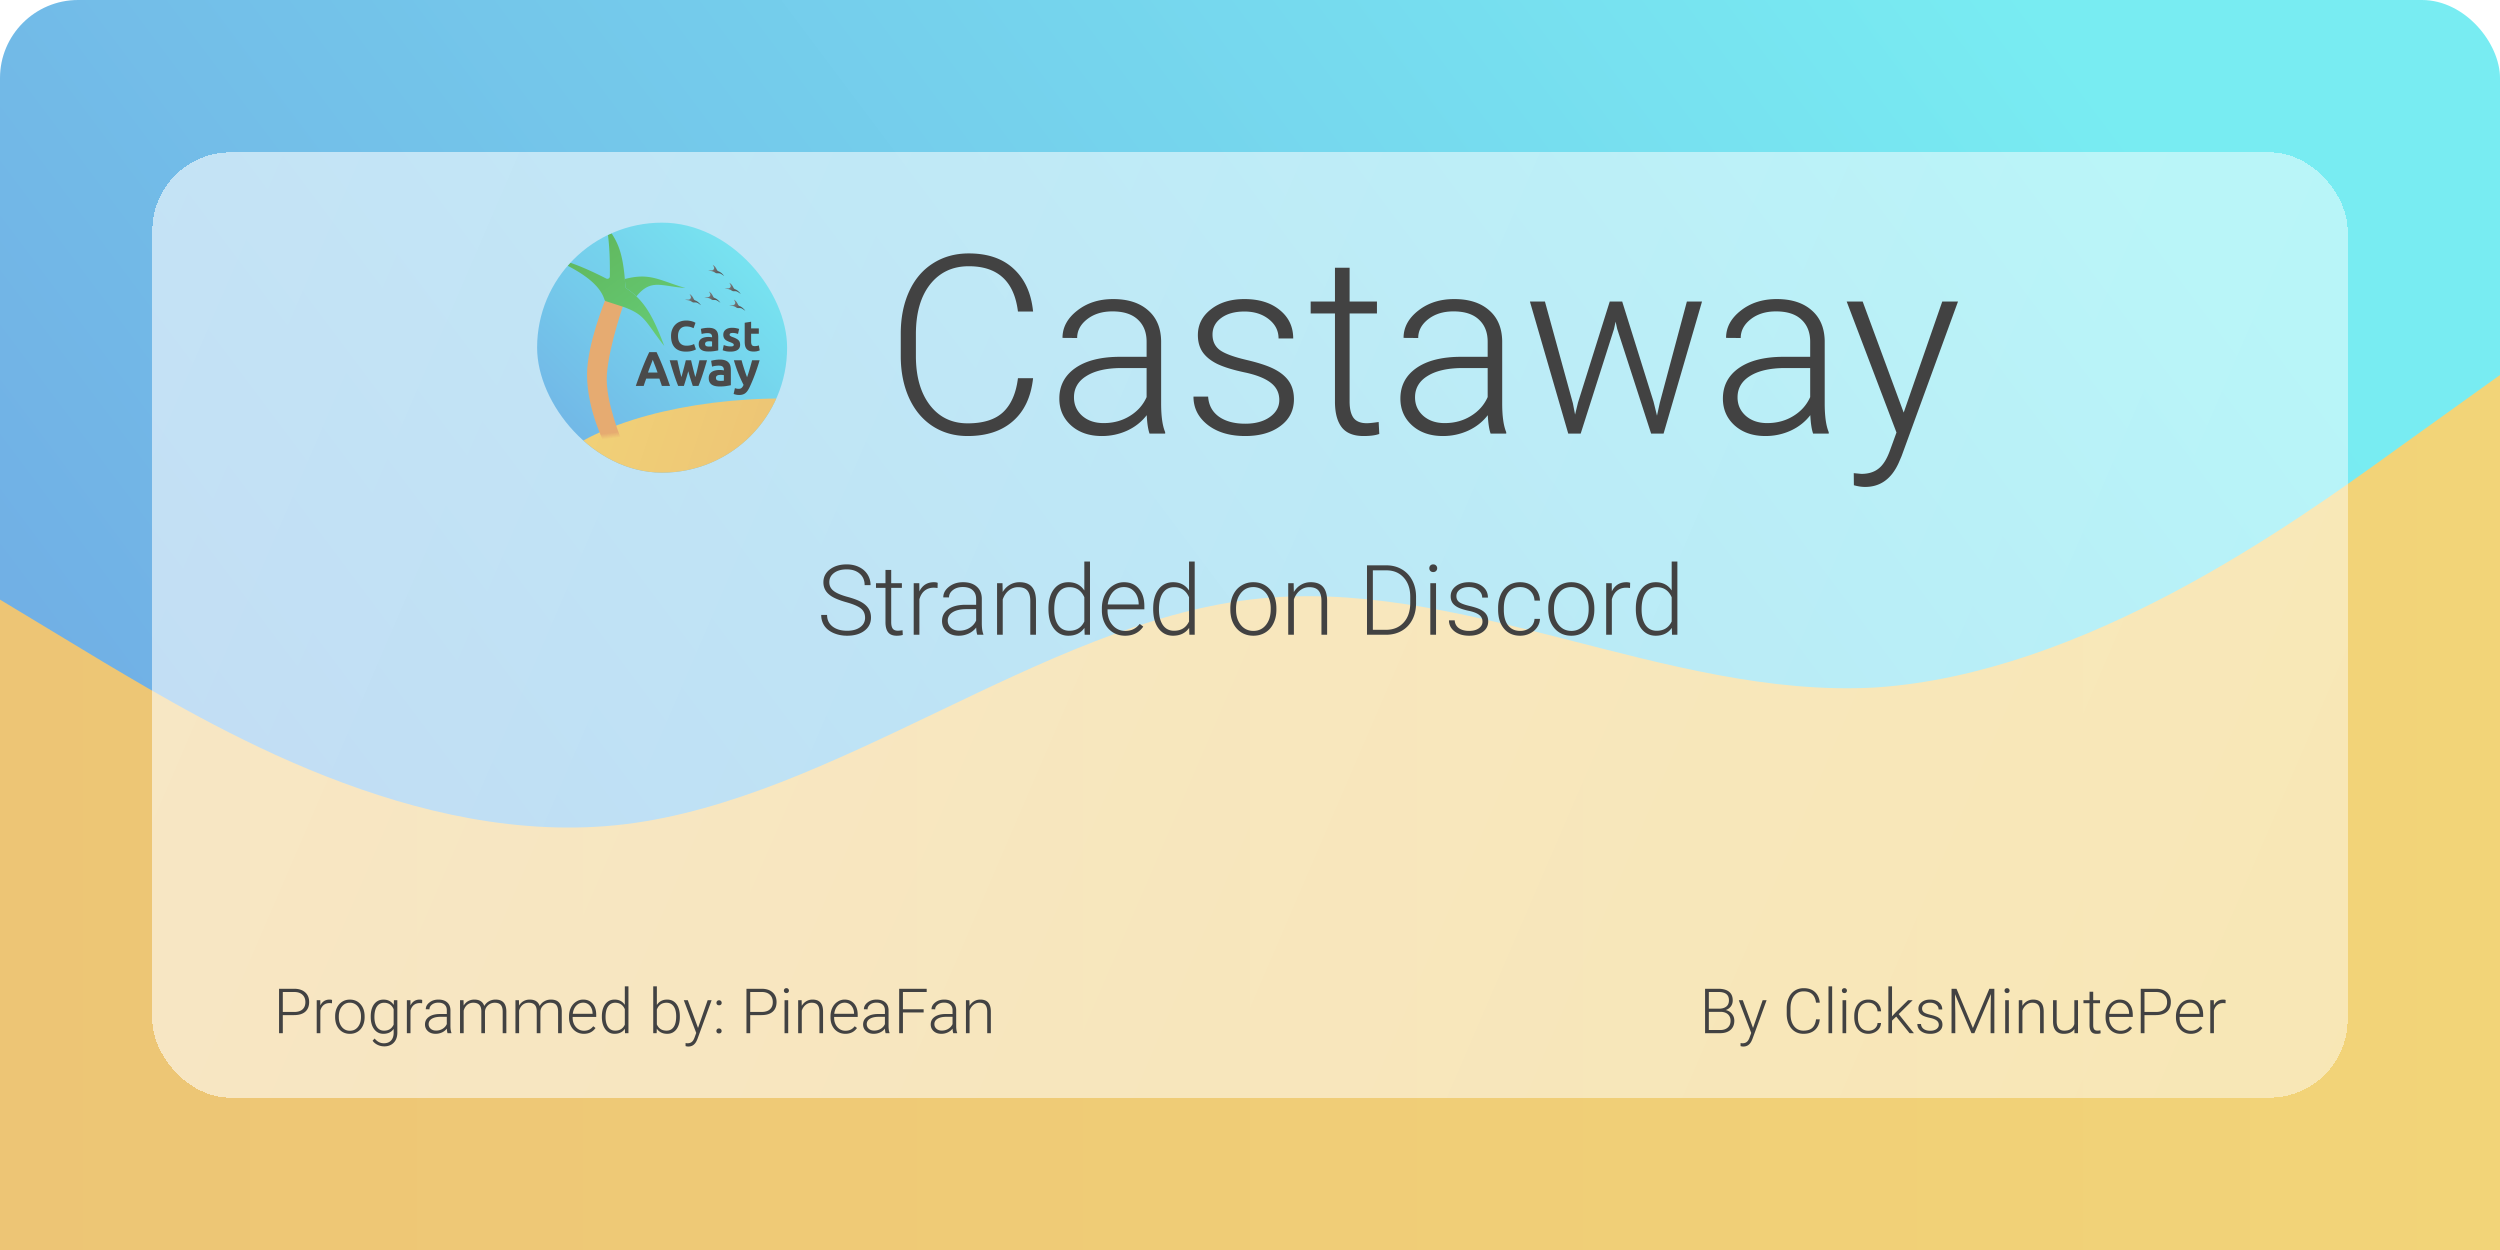 <svg width="1280" height="640" fill="none" xmlns="http://www.w3.org/2000/svg"><rect width="1280" height="640" rx="40" fill="#fff"/><rect width="1280" height="640" rx="40" fill="url(#a)"/><path fill-rule="evenodd" clip-rule="evenodd" d="m0 307 53 32c54 32 160 96 267 83s213-102 320-115 213 51 320 45c107-7 213-83 267-122l53-38v448H0V307Z" fill="url(#b)"/><g filter="url(#c)"><rect x="78" y="78" width="1124" height="484" rx="40" fill="url(#d)" fill-opacity=".65" shape-rendering="crispEdges"/></g><g clip-path="url(#e)"><rect x="275" y="114" width="128" height="128" rx="64" fill="url(#f)"/><path d="M383.762 204.512c-50.607 2.982-92.491 18.7-104.528 37.488h123.768v-37.974c-6.261-.057-12.691.1-19.24.486Z" fill="url(#g)"/><g filter="url(#h)"><path d="M300.438 191.617c0 19.411 10.156 37.821 10.156 37.821l7.906-3.313s-8.919-20.634-7.906-34.508c1.114-15.263 9.219-37.867 9.219-37.867h-10.157s-9.219 22.552-9.218 37.867Z" fill="url(#i)"/></g><g filter="url(#j)"><path d="M339.817 176.877c-10.027-12.829-9.646-15.935-20.874-20.039l-8.944-2.911a1.31 1.31 0 0 1-.834-.857c-2.232-7.009-9.676-13.378-25.363-20.474 6.297-.239 21.183 7.088 26.3 9.713.822.421 1.799-.148 1.816-1.071.089-4.779.112-17.145-1.732-25.761 5.45 7.202 8.191 12.586 9.415 27.071.102 1.214.194 2.492.276 3.84.024.397.235.758.564.98a37.566 37.566 0 0 1 5.089 4.071c5.967 5.716 9.694 13.322 14.287 25.438Z" fill="url(#k)"/><path d="M319.601 142.548c.102 1.214.194 2.492.276 3.84.024.397.235.758.564.98a37.566 37.566 0 0 1 5.089 4.071c7.485-9.162 12.565-5.214 25.103-4.28-13.367-3.88-18.026-8.017-31.032-4.611Z" fill="url(#l)"/></g><g filter="url(#m)"><path d="M381.313 158.813c-1.669-1.043-1.754-1.412-3.198-1.414l-.541.019c-.422.014-.81-.205-1.151-.453-.631-.459-1.665-.743-3.298-.867.341-.139.984-.16 1.635-.135.923.036 1.65-.839 1.277-1.684a9.885 9.885 0 0 0-.624-1.217c.9.583 1.43 1.074 2.148 2.604.169.36.492.619.864.759 1.016.384 1.787 1.109 2.888 2.388Z" fill="url(#n)"/></g><g filter="url(#o)"><path d="M379 150.188c-1.668-1.043-1.753-1.412-3.197-1.414l-.542.019c-.421.014-.809-.205-1.151-.453-.631-.459-1.665-.743-3.298-.867.342-.139.985-.16 1.635-.135.923.036 1.65-.839 1.278-1.684a9.939 9.939 0 0 0-.625-1.216c.9.582 1.431 1.073 2.149 2.603.168.36.491.619.863.759 1.016.384 1.787 1.109 2.888 2.388Z" fill="url(#p)"/></g><g filter="url(#q)"><path d="M358.625 155.938c-1.668-1.043-1.753-1.411-3.197-1.413l-.542.018c-.421.015-.809-.204-1.151-.452-.631-.459-1.665-.743-3.297-.867.341-.139.984-.16 1.634-.135.923.035 1.65-.84 1.278-1.685a9.939 9.939 0 0 0-.625-1.216c.9.583 1.431 1.074 2.149 2.604.168.359.491.619.863.759 1.016.384 1.787 1.109 2.888 2.387Z" fill="url(#r)"/></g><g filter="url(#s)"><path d="M368.563 154.688c-1.669-1.043-1.754-1.412-3.198-1.414l-.541.019c-.422.014-.81-.205-1.151-.453-.631-.459-1.665-.743-3.298-.867.341-.139.984-.16 1.635-.135.923.036 1.65-.839 1.277-1.684a9.799 9.799 0 0 0-.624-1.216c.9.582 1.43 1.073 2.148 2.603.169.36.492.619.864.759 1.016.384 1.787 1.109 2.888 2.388Z" fill="url(#t)"/></g><g filter="url(#u)"><path d="M370.5 141c-1.668-1.043-1.753-1.411-3.197-1.413l-.542.018c-.421.015-.809-.204-1.151-.452-.631-.459-1.665-.743-3.298-.867.342-.139.985-.16 1.635-.135.923.035 1.65-.84 1.278-1.685a9.939 9.939 0 0 0-.625-1.216c.9.583 1.431 1.074 2.149 2.604.168.359.491.619.863.759 1.016.384 1.787 1.109 2.888 2.387Z" fill="url(#v)"/></g><g filter="url(#w)" fill="#4A4A4A"><path d="M350.596 179.433c-2.483 0-4.378-.69-5.686-2.072-1.293-1.381-1.939-3.342-1.939-5.884 0-1.263.198-2.387.595-3.372.397-.999.94-1.836 1.631-2.512a6.74 6.74 0 0 1 2.468-1.565c.955-.353 1.991-.529 3.108-.529a9.34 9.34 0 0 1 1.763.154c.529.089.991.199 1.388.331.397.118.727.242.992.375.264.132.455.235.573.308l-.992 2.777a8.217 8.217 0 0 0-1.653-.639c-.617-.176-1.322-.265-2.116-.265-.528 0-1.05.089-1.564.265a3.57 3.57 0 0 0-1.345.859c-.382.382-.69.882-.925 1.499-.235.617-.353 1.366-.353 2.248 0 .705.074 1.366.221 1.983a4.41 4.41 0 0 0 .749 1.565c.352.441.808.794 1.366 1.058.559.25 1.234.375 2.028.375.499 0 .947-.03 1.344-.088.397-.059.749-.125 1.058-.199a6.42 6.42 0 0 0 .815-.286c.235-.103.449-.199.64-.287l.947 2.755c-.485.294-1.168.558-2.049.793-.882.236-1.903.353-3.064.353Zm11.751-2.601c.324 0 .632-.007.926-.022.294-.014.529-.036.705-.066v-2.49a6.034 6.034 0 0 0-.595-.088 6.47 6.47 0 0 0-.727-.044 5.66 5.66 0 0 0-.882.066 2.07 2.07 0 0 0-.705.198 1.235 1.235 0 0 0-.485.419 1.17 1.17 0 0 0-.176.661c0 .514.169.874.507 1.08.352.191.83.286 1.432.286Zm-.264-9.608c.97 0 1.778.11 2.424.33.647.221 1.161.537 1.543.948.396.411.676.911.837 1.499.162.587.243 1.241.243 1.961v6.832c-.47.103-1.124.22-1.962.353-.837.146-1.851.22-3.041.22a9.822 9.822 0 0 1-2.05-.198c-.602-.133-1.124-.346-1.564-.64a3.05 3.05 0 0 1-1.014-1.19c-.235-.484-.353-1.08-.353-1.785 0-.676.132-1.249.397-1.719.279-.47.646-.845 1.102-1.124a4.758 4.758 0 0 1 1.565-.595 8.315 8.315 0 0 1 1.829-.198c.426 0 .8.022 1.124.066.338.029.609.073.815.132v-.308c0-.559-.169-1.007-.507-1.345-.338-.338-.925-.507-1.763-.507-.558 0-1.109.045-1.653.133a6.614 6.614 0 0 0-1.41.33l-.419-2.644a8.16 8.16 0 0 1 .705-.177 8.48 8.48 0 0 1 .948-.176c.338-.059.691-.103 1.058-.132.382-.044.764-.066 1.146-.066Zm11.344 9.542c.602 0 1.028-.058 1.278-.176.25-.117.375-.345.375-.683 0-.265-.162-.492-.485-.683-.323-.206-.816-.434-1.477-.684a16.24 16.24 0 0 1-1.41-.595 4.317 4.317 0 0 1-1.058-.727 3.091 3.091 0 0 1-.683-1.036c-.162-.396-.243-.874-.243-1.432 0-1.087.404-1.947 1.212-2.579.809-.631 1.918-.947 3.328-.947.706 0 1.381.066 2.028.198.646.118 1.161.25 1.543.397l-.573 2.556c-.382-.132-.801-.25-1.257-.352a6.6 6.6 0 0 0-1.498-.155c-1.029 0-1.543.287-1.543.86 0 .132.022.25.066.352a.821.821 0 0 0 .265.309c.132.088.308.191.529.308.235.103.528.221.881.353.72.265 1.315.529 1.785.794.47.249.838.528 1.102.837.279.294.47.624.573.992.118.367.176.793.176 1.278 0 1.146-.433 2.013-1.3 2.601-.852.587-2.064.881-3.636.881-1.029 0-1.888-.088-2.579-.264-.676-.177-1.146-.324-1.41-.441l.551-2.667c.558.221 1.131.397 1.719.529a8.82 8.82 0 0 0 1.741.176Zm7.258-12.121 3.284-.529v3.416h3.945v2.733h-3.945v4.077c0 .691.118 1.242.353 1.653.249.411.742.617 1.476.617.353 0 .713-.029 1.08-.088a6.225 6.225 0 0 0 1.036-.287l.463 2.557a9.369 9.369 0 0 1-1.323.419c-.484.117-1.079.176-1.785.176-.896 0-1.638-.118-2.226-.353-.587-.249-1.057-.587-1.41-1.013-.353-.441-.602-.97-.749-1.587a9.746 9.746 0 0 1-.199-2.05v-9.741ZM338.275 197c-.183-.6-.391-1.217-.625-1.85l-.65-1.9h-6.75a81.51 81.51 0 0 1-.675 1.9c-.216.633-.416 1.25-.6 1.85h-4.05c.65-1.867 1.267-3.592 1.85-5.175a227.43 227.43 0 0 1 1.7-4.475c.567-1.4 1.117-2.725 1.65-3.975.55-1.267 1.117-2.5 1.7-3.7h3.725c.567 1.2 1.125 2.433 1.675 3.7.55 1.25 1.1 2.575 1.65 3.975.567 1.4 1.142 2.891 1.725 4.475.584 1.583 1.2 3.308 1.85 5.175h-4.175Zm-4.675-13.4c-.083.25-.208.591-.375 1.025l-.575 1.5a268.17 268.17 0 0 1-.725 1.875c-.25.683-.508 1.4-.775 2.15h4.925c-.266-.75-.525-1.467-.775-2.15a48.663 48.663 0 0 0-.725-1.875c-.216-.567-.408-1.067-.575-1.5a73.3 73.3 0 0 0-.4-1.025Zm18.184 5.85a99.71 99.71 0 0 1-1.075 3.775c-.367 1.25-.759 2.508-1.175 3.775h-2.9c-.3-.7-.625-1.534-.975-2.5-.35-.967-.717-2.017-1.1-3.15-.367-1.15-.75-2.359-1.15-3.625a249.556 249.556 0 0 1-1.125-3.875h3.925c.133.6.275 1.258.425 1.975.166.7.333 1.425.5 2.175.183.75.366 1.508.55 2.275.2.75.4 1.475.6 2.175.216-.734.425-1.484.625-2.25a81.56 81.56 0 0 0 .6-2.25c.2-.75.383-1.467.55-2.15.183-.7.341-1.35.475-1.95h2.7c.133.6.283 1.25.45 1.95l.525 2.15c.183.733.375 1.483.575 2.25.2.766.408 1.516.625 2.25.2-.7.4-1.425.6-2.175.2-.767.383-1.525.55-2.275.183-.75.35-1.475.5-2.175.166-.717.316-1.375.45-1.975h3.875c-.367 1.3-.75 2.591-1.15 3.875a141.219 141.219 0 0 1-1.15 3.625 68.92 68.92 0 0 1-1.1 3.15c-.35.966-.675 1.8-.975 2.5h-2.9a480.681 480.681 0 0 1-1.225-3.775c-.4-1.25-.767-2.509-1.1-3.775Zm16.385 4.95c.367 0 .717-.009 1.05-.025.333-.017.6-.042.8-.075v-2.825a6.582 6.582 0 0 0-.675-.1c-.3-.034-.575-.05-.825-.05-.35 0-.683.025-1 .075a2.34 2.34 0 0 0-.8.225 1.389 1.389 0 0 0-.55.475c-.133.2-.2.45-.2.75 0 .583.192.991.575 1.225.4.216.942.325 1.625.325Zm-.3-10.9c1.1 0 2.017.125 2.75.375.733.25 1.317.608 1.75 1.075.45.466.767 1.033.95 1.7.183.666.275 1.408.275 2.225v7.75c-.533.116-1.275.25-2.225.4-.95.166-2.1.25-3.45.25-.85 0-1.625-.075-2.325-.225-.683-.15-1.275-.392-1.775-.725-.5-.35-.883-.8-1.15-1.35-.267-.55-.4-1.225-.4-2.025 0-.767.15-1.417.45-1.95a3.652 3.652 0 0 1 1.25-1.275 5.373 5.373 0 0 1 1.775-.675 9.425 9.425 0 0 1 2.075-.225c.483 0 .908.025 1.275.075.383.033.692.083.925.15v-.35c0-.634-.192-1.142-.575-1.525-.383-.384-1.05-.575-2-.575a11.7 11.7 0 0 0-1.875.15 7.499 7.499 0 0 0-1.6.375l-.475-3c.217-.067.483-.134.8-.2.333-.084.692-.15 1.075-.2.383-.067.783-.117 1.2-.15.433-.05.867-.075 1.3-.075Zm20.451.35a115.327 115.327 0 0 1-2.35 7.125 85.968 85.968 0 0 1-2.675 6.45c-.35.75-.7 1.383-1.05 1.9a5.54 5.54 0 0 1-1.15 1.3c-.417.35-.892.6-1.425.75-.517.166-1.125.25-1.825.25a7.184 7.184 0 0 1-1.625-.175 6.625 6.625 0 0 1-1.2-.35l.65-2.975c.383.133.725.225 1.025.275.3.05.617.075.95.075.667 0 1.175-.184 1.525-.55.367-.35.675-.842.925-1.475a76.209 76.209 0 0 1-2.55-5.6c-.85-2.084-1.65-4.417-2.4-7h3.95c.167.65.358 1.358.575 2.125.233.75.475 1.516.725 2.3.25.766.5 1.516.75 2.25.267.733.517 1.4.75 2 .217-.6.442-1.267.675-2 .233-.734.458-1.484.675-2.25.233-.784.45-1.55.65-2.3.217-.767.408-1.475.575-2.125h3.85Z"/></g></g><path d="M528.938 193.625c-1.042 9.583-4.48 16.917-10.313 22-5.792 5.083-13.521 7.625-23.187 7.625-6.75 0-12.73-1.688-17.938-5.062-5.167-3.376-9.167-8.146-12-14.313-2.833-6.208-4.271-13.292-4.312-21.25v-11.813c0-8.083 1.416-15.25 4.25-21.5 2.833-6.25 6.895-11.062 12.187-14.437 5.333-3.417 11.458-5.125 18.375-5.125 9.75 0 17.438 2.646 23.062 7.938 5.667 5.25 8.959 12.52 9.876 21.812h-7.75c-1.917-15.458-10.313-23.188-25.188-23.188-8.25 0-14.833 3.084-19.75 9.25-4.875 6.167-7.312 14.688-7.312 25.563v11.125c0 10.5 2.374 18.875 7.124 25.125 4.792 6.25 11.25 9.375 19.376 9.375 8.041 0 14.104-1.917 18.187-5.75 4.083-3.875 6.604-9.667 7.563-17.375h7.75ZM588.562 222c-.75-2.125-1.229-5.271-1.437-9.438-2.625 3.417-5.979 6.063-10.063 7.938-4.041 1.833-8.333 2.75-12.874 2.75-6.5 0-11.771-1.812-15.813-5.438-4-3.624-6-8.208-6-13.75 0-6.583 2.729-11.791 8.187-15.624 5.5-3.834 13.146-5.75 22.938-5.75h13.562V175c0-4.833-1.5-8.625-4.5-11.375-2.958-2.792-7.291-4.187-13-4.187-5.208 0-9.52 1.333-12.937 4-3.417 2.666-5.125 5.874-5.125 9.624L544 173c0-5.375 2.5-10.021 7.5-13.938 5-3.958 11.146-5.937 18.438-5.937 7.541 0 13.479 1.896 17.812 5.687 4.375 3.75 6.625 9 6.75 15.75v32c0 6.542.688 11.438 2.062 14.688v.75h-8Zm-23.5-5.375c5 0 9.459-1.208 13.376-3.625 3.958-2.417 6.833-5.646 8.624-9.688v-14.874h-13.374c-7.459.083-13.292 1.458-17.5 4.124-4.209 2.626-6.313 6.25-6.313 10.876 0 3.791 1.396 6.937 4.187 9.437 2.834 2.5 6.5 3.75 11 3.75ZM655 204.812c0-3.708-1.5-6.687-4.5-8.937-2.958-2.25-7.438-4-13.438-5.25-6-1.292-10.666-2.75-14-4.375-3.291-1.667-5.75-3.688-7.374-6.062-1.584-2.376-2.376-5.25-2.376-8.626 0-5.333 2.23-9.729 6.688-13.187 4.458-3.5 10.167-5.25 17.125-5.25 7.542 0 13.583 1.875 18.125 5.625 4.583 3.708 6.875 8.562 6.875 14.562h-7.5c0-3.958-1.667-7.25-5-9.874-3.292-2.626-7.458-3.938-12.5-3.938-4.917 0-8.875 1.104-11.875 3.312-2.958 2.167-4.438 5-4.438 8.5 0 3.376 1.23 6 3.688 7.876 2.5 1.833 7.021 3.52 13.562 5.062 6.584 1.542 11.5 3.188 14.75 4.938 3.292 1.75 5.73 3.854 7.313 6.312 1.583 2.458 2.375 5.438 2.375 8.938 0 5.708-2.312 10.27-6.938 13.687-4.583 3.417-10.583 5.125-18 5.125-7.874 0-14.27-1.896-19.187-5.688-4.875-3.833-7.313-8.666-7.313-14.5h7.5c.292 4.376 2.126 7.792 5.5 10.25 3.417 2.417 7.917 3.626 13.5 3.626 5.209 0 9.417-1.146 12.626-3.438 3.208-2.292 4.812-5.188 4.812-8.688Zm36-67.75v17.313h14v6.125h-14v45.062c0 3.75.667 6.542 2 8.376 1.375 1.833 3.646 2.75 6.812 2.75 1.25 0 3.271-.209 6.063-.626l.313 6.126c-1.959.708-4.626 1.062-8 1.062-5.126 0-8.855-1.479-11.188-4.438-2.333-3-3.5-7.395-3.5-13.187V160.5h-12.438v-6.125H683.5v-17.313h7.5ZM763.188 222c-.75-2.125-1.23-5.271-1.438-9.438-2.625 3.417-5.979 6.063-10.062 7.938-4.042 1.833-8.334 2.75-12.876 2.75-6.5 0-11.77-1.812-15.812-5.438-4-3.624-6-8.208-6-13.75 0-6.583 2.729-11.791 8.188-15.624 5.5-3.834 13.145-5.75 22.937-5.75h13.563V175c0-4.833-1.5-8.625-4.5-11.375-2.959-2.792-7.292-4.187-13-4.187-5.209 0-9.521 1.333-12.938 4-3.417 2.666-5.125 5.874-5.125 9.624l-7.5-.062c0-5.375 2.5-10.021 7.5-13.938 5-3.958 11.146-5.937 18.437-5.937 7.542 0 13.48 1.896 17.813 5.687 4.375 3.75 6.625 9 6.75 15.75v32c0 6.542.687 11.438 2.063 14.688v.75h-8Zm-23.5-5.375c5 0 9.458-1.208 13.374-3.625 3.959-2.417 6.834-5.646 8.626-9.688v-14.874h-13.376c-7.458.083-13.291 1.458-17.5 4.124-4.208 2.626-6.312 6.25-6.312 10.876 0 3.791 1.396 6.937 4.188 9.437 2.833 2.5 6.5 3.75 11 3.75Zm65.624-10.187 1.126 5.812 1.5-6.125 16.25-51.75h6.374l16.063 51.313 1.75 7.124 1.437-6.562 13.876-51.875h7.75L851.75 222h-6.375L828 168.375l-.812-3.687-.813 3.75L809.312 222h-6.374l-19.626-67.625H791l14.312 52.063Zm123 15.562c-.75-2.125-1.229-5.271-1.437-9.438-2.625 3.417-5.979 6.063-10.063 7.938-4.041 1.833-8.333 2.75-12.874 2.75-6.5 0-11.771-1.812-15.813-5.438-4-3.624-6-8.208-6-13.75 0-6.583 2.729-11.791 8.187-15.624 5.5-3.834 13.146-5.75 22.938-5.75h13.562V175c0-4.833-1.5-8.625-4.5-11.375-2.958-2.792-7.291-4.187-13-4.187-5.208 0-9.52 1.333-12.937 4-3.417 2.666-5.125 5.874-5.125 9.624l-7.5-.062c0-5.375 2.5-10.021 7.5-13.938 5-3.958 11.146-5.937 18.438-5.937 7.541 0 13.479 1.896 17.812 5.687 4.375 3.75 6.625 9 6.75 15.75v32c0 6.542.688 11.438 2.062 14.688v.75h-8Zm-23.5-5.375c5 0 9.459-1.208 13.376-3.625 3.958-2.417 6.833-5.646 8.624-9.688v-14.874h-13.374c-7.459.083-13.292 1.458-17.5 4.124-4.209 2.626-6.313 6.25-6.313 10.876 0 3.791 1.396 6.937 4.187 9.437 2.834 2.5 6.5 3.75 11 3.75Zm69.876-5.375 19.75-56.875h8.062L973.625 233.5l-1.5 3.5c-3.708 8.208-9.437 12.312-17.187 12.312-1.792 0-3.709-.291-5.75-.874l-.063-6.188 3.875.375c3.667 0 6.625-.917 8.875-2.75 2.292-1.792 4.229-4.896 5.813-9.313l3.312-9.124-25.5-67.063h8.188l21 56.875ZM442.917 316.26c0-1.97-.692-3.524-2.075-4.663-1.384-1.156-3.915-2.246-7.593-3.272-3.678-1.041-6.364-2.173-8.057-3.393-2.408-1.726-3.613-3.988-3.613-6.787 0-2.719 1.115-4.924 3.345-6.617 2.246-1.709 5.111-2.563 8.594-2.563 2.36 0 4.467.456 6.323 1.367 1.872.911 3.32 2.181 4.346 3.809 1.025 1.627 1.538 3.442 1.538 5.444h-3.028c0-2.425-.83-4.37-2.49-5.835-1.66-1.481-3.89-2.222-6.689-2.222-2.719 0-4.883.611-6.495 1.831-1.611 1.205-2.417 2.784-2.417 4.737 0 1.806.725 3.279 2.173 4.419 1.449 1.139 3.768 2.148 6.958 3.027 3.19.863 5.607 1.766 7.251 2.71 1.644.928 2.881 2.043 3.711 3.345.83 1.302 1.245 2.84 1.245 4.614 0 2.799-1.123 5.046-3.369 6.738-2.23 1.693-5.176 2.539-8.838 2.539-2.506 0-4.809-.447-6.909-1.342-2.083-.896-3.67-2.149-4.761-3.76-1.074-1.612-1.611-3.459-1.611-5.542h3.003c0 2.506.936 4.484 2.808 5.932 1.871 1.449 4.362 2.173 7.47 2.173 2.767 0 4.989-.61 6.665-1.831 1.677-1.221 2.515-2.84 2.515-4.858Zm13.379-24.439v6.763h5.469v2.393h-5.469v17.602c0 1.465.26 2.555.781 3.272.537.716 1.424 1.074 2.661 1.074.489 0 1.278-.082 2.368-.244l.123 2.392c-.765.277-1.807.415-3.125.415-2.002 0-3.459-.578-4.371-1.733-.911-1.172-1.367-2.889-1.367-5.151v-17.627h-4.858v-2.393h4.858v-6.763h2.93Zm23.73 9.253a10.895 10.895 0 0 0-1.977-.171c-1.823 0-3.369.513-4.639 1.538-1.253 1.01-2.148 2.483-2.685 4.419V325h-2.906v-26.416h2.857l.049 4.199c1.546-3.125 4.028-4.687 7.446-4.687.814 0 1.457.105 1.929.317l-.074 2.661ZM500.363 325c-.293-.83-.48-2.059-.561-3.687-1.026 1.335-2.336 2.369-3.931 3.101a12.035 12.035 0 0 1-5.029 1.074c-2.539 0-4.598-.708-6.177-2.124-1.562-1.416-2.344-3.206-2.344-5.371 0-2.571 1.066-4.606 3.199-6.103 2.148-1.498 5.135-2.246 8.959-2.246h5.298v-3.003c0-1.888-.586-3.37-1.757-4.444-1.156-1.09-2.849-1.635-5.079-1.635-2.034 0-3.719.52-5.053 1.562-1.335 1.042-2.002 2.295-2.002 3.76l-2.93-.025c0-2.099.977-3.914 2.93-5.444 1.953-1.546 4.354-2.319 7.202-2.319 2.946 0 5.265.74 6.958 2.221 1.709 1.465 2.588 3.516 2.637 6.153v12.5c0 2.555.268 4.468.805 5.737V325h-3.125Zm-9.179-2.1c1.953 0 3.694-.472 5.224-1.416 1.546-.944 2.669-2.205 3.369-3.784v-5.81h-5.224c-2.914.032-5.192.569-6.836 1.611-1.644 1.025-2.466 2.441-2.466 4.248 0 1.481.545 2.71 1.636 3.687 1.106.976 2.539 1.464 4.297 1.464Zm22.094-24.316.098 4.517c.993-1.628 2.23-2.865 3.711-3.711 1.481-.863 3.117-1.294 4.907-1.294 2.832 0 4.94.797 6.323 2.392 1.384 1.595 2.084 3.988 2.1 7.178V325h-2.905v-17.358c-.017-2.36-.521-4.118-1.514-5.274-.977-1.155-2.547-1.733-4.712-1.733-1.807 0-3.41.569-4.809 1.709-1.384 1.123-2.409 2.645-3.077 4.565V325h-2.905v-26.416h2.783Zm23.535 12.964c0-4.102.912-7.365 2.735-9.79 1.839-2.442 4.329-3.662 7.471-3.662 3.564 0 6.282 1.408 8.154 4.223V287.5h2.905V325h-2.734l-.122-3.516c-1.872 2.67-4.623 4.004-8.252 4.004-3.044 0-5.502-1.22-7.373-3.662-1.856-2.458-2.784-5.77-2.784-9.936v-.342Zm2.955.513c0 3.369.675 6.03 2.026 7.983 1.351 1.937 3.255 2.905 5.713 2.905 3.597 0 6.152-1.587 7.666-4.761v-12.402c-1.514-3.434-4.053-5.151-7.617-5.151-2.458 0-4.37.968-5.738 2.905-1.367 1.921-2.05 4.761-2.05 8.521Zm36.23 13.427c-2.246 0-4.281-.553-6.103-1.66-1.807-1.107-3.215-2.645-4.224-4.614-1.009-1.986-1.514-4.207-1.514-6.665v-1.05c0-2.539.489-4.826 1.465-6.86.993-2.035 2.368-3.63 4.126-4.785 1.758-1.172 3.662-1.758 5.713-1.758 3.206 0 5.745 1.098 7.617 3.296 1.888 2.181 2.832 5.167 2.832 8.96v1.635h-18.848v.562c0 2.995.855 5.493 2.564 7.495 1.725 1.986 3.89 2.978 6.494 2.978 1.563 0 2.938-.284 4.126-.854 1.205-.57 2.295-1.481 3.272-2.734l1.831 1.391c-2.149 3.109-5.266 4.663-9.351 4.663Zm-.537-24.902c-2.197 0-4.053.806-5.566 2.417-1.498 1.611-2.409 3.776-2.735 6.494h15.845v-.317c-.081-2.539-.806-4.606-2.173-6.201-1.367-1.596-3.158-2.393-5.371-2.393Zm14.966 10.962c0-4.102.911-7.365 2.734-9.79 1.839-2.442 4.33-3.662 7.471-3.662 3.564 0 6.282 1.408 8.154 4.223V287.5h2.905V325h-2.734l-.122-3.516c-1.872 2.67-4.622 4.004-8.252 4.004-3.044 0-5.501-1.22-7.373-3.662-1.856-2.458-2.783-5.77-2.783-9.936v-.342Zm2.954.513c0 3.369.675 6.03 2.026 7.983 1.351 1.937 3.255 2.905 5.713 2.905 3.597 0 6.152-1.587 7.666-4.761v-12.402c-1.514-3.434-4.053-5.151-7.617-5.151-2.458 0-4.37.968-5.737 2.905-1.368 1.921-2.051 4.761-2.051 8.521Zm36.548-.66c0-2.539.488-4.825 1.465-6.86.992-2.034 2.384-3.613 4.174-4.736 1.807-1.14 3.85-1.709 6.128-1.709 3.516 0 6.364 1.237 8.545 3.711 2.181 2.457 3.272 5.721 3.272 9.79v.61c0 2.555-.497 4.858-1.49 6.909-.976 2.035-2.36 3.605-4.15 4.712-1.79 1.107-3.833 1.66-6.128 1.66-3.499 0-6.348-1.229-8.545-3.686-2.181-2.474-3.271-5.746-3.271-9.815v-.586Zm2.929.806c0 3.158.814 5.754 2.442 7.788 1.644 2.018 3.792 3.027 6.445 3.027 2.637 0 4.769-1.009 6.397-3.027 1.643-2.034 2.465-4.712 2.465-8.032v-.562c0-2.018-.374-3.865-1.123-5.542-.748-1.676-1.798-2.97-3.149-3.881-1.351-.928-2.897-1.392-4.639-1.392-2.604 0-4.728 1.025-6.372 3.076-1.644 2.035-2.466 4.704-2.466 8.008v.537Zm29.493-13.623.097 4.517c.993-1.628 2.23-2.865 3.711-3.711 1.481-.863 3.117-1.294 4.907-1.294 2.832 0 4.94.797 6.324 2.392 1.383 1.595 2.083 3.988 2.099 7.178V325h-2.905v-17.358c-.016-2.36-.521-4.118-1.514-5.274-.976-1.155-2.547-1.733-4.712-1.733-1.806 0-3.409.569-4.809 1.709-1.384 1.123-2.409 2.645-3.076 4.565V325h-2.906v-26.416h2.784ZM699.899 325v-35.547h9.937c2.913 0 5.526.667 7.837 2.002 2.311 1.318 4.11 3.215 5.395 5.689 1.302 2.474 1.953 5.289 1.953 8.447v3.271c0 3.174-.642 5.99-1.928 8.448-1.286 2.457-3.101 4.353-5.445 5.688-2.327 1.335-5.004 2.002-8.032 2.002h-9.717Zm3.003-32.983v30.444h6.739c3.743 0 6.746-1.237 9.008-3.711 2.263-2.49 3.394-5.851 3.394-10.083v-3.125c0-4.085-1.115-7.357-3.345-9.814-2.23-2.458-5.167-3.695-8.813-3.711h-6.983ZM735.251 325h-2.93v-26.416h2.93V325Zm-3.442-34.058c0-.553.179-1.017.537-1.391.358-.391.846-.586 1.465-.586.618 0 1.106.195 1.464.586.375.374.562.838.562 1.391 0 .554-.187 1.018-.562 1.392-.358.374-.846.562-1.464.562-.619 0-1.107-.188-1.465-.562-.358-.374-.537-.838-.537-1.392Zm27.221 27.344c0-1.448-.586-2.612-1.758-3.491-1.155-.879-2.905-1.563-5.249-2.051-2.343-.504-4.166-1.074-5.468-1.709-1.286-.651-2.246-1.44-2.881-2.368-.619-.928-.928-2.051-.928-3.369 0-2.083.871-3.801 2.612-5.152 1.742-1.367 3.972-2.05 6.69-2.05 2.946 0 5.306.732 7.08 2.197 1.79 1.449 2.685 3.345 2.685 5.688h-2.929c0-1.546-.651-2.832-1.953-3.857-1.286-1.025-2.914-1.538-4.883-1.538-1.921 0-3.467.431-4.639 1.294-1.155.846-1.733 1.953-1.733 3.32 0 1.319.48 2.344 1.44 3.076.977.717 2.743 1.376 5.298 1.978 2.572.602 4.492 1.245 5.762 1.929 1.286.683 2.238 1.505 2.856 2.465.619.961.928 2.124.928 3.492 0 2.229-.903 4.012-2.71 5.346-1.79 1.335-4.134 2.002-7.031 2.002-3.076 0-5.575-.74-7.495-2.221-1.905-1.498-2.857-3.386-2.857-5.664h2.93c.114 1.709.83 3.043 2.148 4.003 1.335.944 3.093 1.416 5.274 1.416 2.034 0 3.678-.447 4.931-1.342 1.254-.895 1.88-2.027 1.88-3.394Zm19.287 4.736c2.035 0 3.736-.569 5.103-1.709 1.383-1.155 2.132-2.644 2.246-4.467h2.808a8.341 8.341 0 0 1-1.514 4.419c-.928 1.318-2.165 2.352-3.711 3.1-1.53.749-3.174 1.123-4.932 1.123-3.466 0-6.217-1.204-8.252-3.613-2.018-2.409-3.027-5.648-3.027-9.717v-.879c0-2.604.456-4.907 1.367-6.909.912-2.002 2.214-3.548 3.907-4.639 1.709-1.09 3.702-1.635 5.981-1.635 2.897 0 5.282.862 7.153 2.588 1.888 1.725 2.897 3.995 3.028 6.811h-2.808c-.13-2.067-.879-3.735-2.246-5.005-1.351-1.269-3.06-1.904-5.127-1.904-2.637 0-4.688.952-6.152 2.856-1.449 1.905-2.173 4.574-2.173 8.008v.855c0 3.369.724 5.997 2.173 7.885 1.464 1.888 3.523 2.832 6.176 2.832Zm14.405-11.621c0-2.539.488-4.825 1.465-6.86.992-2.034 2.384-3.613 4.174-4.736 1.807-1.14 3.85-1.709 6.128-1.709 3.516 0 6.364 1.237 8.545 3.711 2.181 2.457 3.272 5.721 3.272 9.79v.61c0 2.555-.497 4.858-1.49 6.909-.976 2.035-2.36 3.605-4.15 4.712-1.79 1.107-3.833 1.66-6.128 1.66-3.499 0-6.348-1.229-8.545-3.686-2.181-2.474-3.271-5.746-3.271-9.815v-.586Zm2.929.806c0 3.158.814 5.754 2.442 7.788 1.644 2.018 3.792 3.027 6.445 3.027 2.637 0 4.769-1.009 6.397-3.027 1.643-2.034 2.465-4.712 2.465-8.032v-.562c0-2.018-.374-3.865-1.123-5.542-.748-1.676-1.798-2.97-3.149-3.881-1.351-.928-2.897-1.392-4.639-1.392-2.604 0-4.728 1.025-6.372 3.076-1.644 2.035-2.466 4.704-2.466 8.008v.537Zm38.916-11.133a10.895 10.895 0 0 0-1.977-.171c-1.823 0-3.369.513-4.639 1.538-1.253 1.01-2.148 2.483-2.685 4.419V325h-2.906v-26.416h2.857l.049 4.199c1.546-3.125 4.028-4.687 7.446-4.687.814 0 1.457.105 1.929.317l-.074 2.661Zm2.979 10.474c0-4.102.911-7.365 2.734-9.79 1.839-2.442 4.33-3.662 7.471-3.662 3.564 0 6.283 1.408 8.154 4.223V287.5h2.906V325h-2.735l-.122-3.516c-1.872 2.67-4.622 4.004-8.252 4.004-3.043 0-5.501-1.22-7.373-3.662-1.855-2.458-2.783-5.77-2.783-9.936v-.342Zm2.954.513c0 3.369.675 6.03 2.026 7.983 1.351 1.937 3.256 2.905 5.713 2.905 3.597 0 6.153-1.587 7.666-4.761v-12.402c-1.513-3.434-4.052-5.151-7.617-5.151-2.458 0-4.37.968-5.737 2.905-1.367 1.921-2.051 4.761-2.051 8.521ZM873 529v-22.75h6.719c2.437 0 4.286.505 5.547 1.516 1.26 1 1.89 2.479 1.89 4.437 0 1.177-.323 2.203-.968 3.078-.636.865-1.511 1.485-2.626 1.86 1.323.291 2.386.942 3.188 1.953.812 1.01 1.219 2.177 1.219 3.5 0 2.01-.651 3.583-1.953 4.718-1.292 1.126-3.094 1.688-5.407 1.688H873Zm1.922-10.938v9.313h5.766c1.645 0 2.947-.417 3.906-1.25.968-.844 1.453-2.01 1.453-3.5 0-1.406-.464-2.516-1.391-3.328-.916-.823-2.187-1.235-3.812-1.235h-5.922Zm0-1.609h5.25c1.604-.031 2.844-.406 3.719-1.125.885-.729 1.328-1.786 1.328-3.172 0-1.458-.459-2.531-1.375-3.218-.906-.698-2.282-1.047-4.125-1.047h-4.797v8.562Zm22.625 9.859 4.937-14.218h2.016l-7.219 19.781-.375.875c-.927 2.052-2.359 3.078-4.297 3.078-.448 0-.927-.073-1.437-.219l-.016-1.547.969.094c.917 0 1.656-.229 2.219-.687.573-.448 1.057-1.224 1.453-2.328l.828-2.282-6.375-16.765h2.047l5.25 14.218Zm34.187-4.406c-.26 2.396-1.119 4.229-2.578 5.5-1.448 1.271-3.38 1.906-5.797 1.906-1.687 0-3.182-.421-4.484-1.265-1.292-.844-2.292-2.037-3-3.578-.708-1.552-1.068-3.323-1.078-5.313v-2.953c0-2.021.354-3.812 1.062-5.375.709-1.562 1.724-2.766 3.047-3.609 1.334-.854 2.865-1.281 4.594-1.281 2.438 0 4.359.661 5.766 1.984 1.416 1.312 2.239 3.13 2.468 5.453h-1.937c-.479-3.865-2.578-5.797-6.297-5.797-2.062 0-3.708.771-4.938 2.313-1.218 1.541-1.828 3.671-1.828 6.39v2.781c0 2.626.594 4.719 1.782 6.282 1.198 1.562 2.812 2.344 4.843 2.344 2.011 0 3.526-.48 4.547-1.438 1.021-.969 1.651-2.417 1.891-4.344h1.937Zm6.328 7.094h-1.874v-24h1.874v24Zm7.188 0h-1.875v-16.906h1.875V529Zm-2.203-21.797c0-.354.114-.651.344-.891.229-.25.541-.374.937-.374s.708.124.938.374c.239.24.359.537.359.891s-.12.651-.359.891c-.23.239-.542.359-.938.359-.396 0-.708-.12-.937-.359a1.237 1.237 0 0 1-.344-.891Zm13.547 20.531c1.302 0 2.39-.364 3.265-1.093.886-.74 1.365-1.693 1.438-2.86h1.797a5.332 5.332 0 0 1-.969 2.828c-.594.844-1.385 1.506-2.375 1.985a7.085 7.085 0 0 1-3.156.718c-2.219 0-3.979-.77-5.282-2.312-1.291-1.542-1.937-3.615-1.937-6.219v-.562c0-1.667.292-3.141.875-4.422.583-1.281 1.417-2.271 2.5-2.969 1.094-.698 2.37-1.047 3.828-1.047 1.854 0 3.38.552 4.578 1.657 1.209 1.104 1.854 2.557 1.938 4.359h-1.797c-.083-1.323-.563-2.391-1.438-3.203-.864-.813-1.958-1.219-3.281-1.219-1.687 0-3 .609-3.937 1.828-.927 1.219-1.391 2.927-1.391 5.125v.547c0 2.156.464 3.839 1.391 5.047.937 1.208 2.255 1.812 3.953 1.812Zm14.265-7.25-2.14 2.063V529h-1.875v-24h1.875v15.359l1.765-1.906 6.469-6.359h2.359l-7.171 7.125 7.797 9.781h-2.235l-6.844-8.516Zm21.797 4.219c0-.927-.375-1.672-1.125-2.234-.739-.563-1.859-1-3.359-1.313-1.5-.323-2.667-.687-3.5-1.094-.823-.416-1.438-.921-1.844-1.515-.396-.594-.594-1.313-.594-2.156 0-1.334.558-2.433 1.672-3.297 1.115-.875 2.542-1.313 4.282-1.313 1.885 0 3.395.469 4.531 1.407 1.146.927 1.719 2.14 1.719 3.64h-1.876c0-.989-.416-1.812-1.25-2.469-.822-.656-1.864-.984-3.124-.984-1.23 0-2.219.276-2.969.828-.74.542-1.11 1.25-1.11 2.125 0 .844.308 1.5.922 1.969.625.458 1.755.88 3.391 1.265 1.646.386 2.875.797 3.687 1.235.823.437 1.433.963 1.829 1.578.395.615.593 1.359.593 2.234 0 1.427-.578 2.568-1.734 3.422-1.146.854-2.646 1.281-4.5 1.281-1.969 0-3.568-.473-4.797-1.421-1.219-.959-1.828-2.167-1.828-3.625h1.875c.073 1.093.531 1.948 1.375 2.562.854.604 1.979.906 3.375.906 1.302 0 2.354-.286 3.156-.859s1.203-1.297 1.203-2.172Zm9.074-18.453 8.39 20.078 8.43-20.078h2.56V529h-1.92v-9.906l.15-10.156-8.46 20.062h-1.49l-8.44-19.984.16 10.015V529h-1.922v-22.75h2.542Zm26.8 22.75h-1.87v-16.906h1.87V529Zm-2.2-21.797c0-.354.11-.651.34-.891.23-.25.54-.374.94-.374.4 0 .71.124.94.374.24.24.36.537.36.891s-.12.651-.36.891c-.23.239-.54.359-.94.359-.4 0-.71-.12-.94-.359-.23-.24-.34-.537-.34-.891Zm9.08 4.891.06 2.89c.63-1.041 1.43-1.833 2.37-2.375.95-.552 2-.828 3.14-.828 1.82 0 3.17.511 4.05 1.531.89 1.021 1.33 2.553 1.35 4.594V529h-1.86v-11.109c-.01-1.511-.34-2.636-.97-3.375-.63-.74-1.63-1.11-3.02-1.11-1.15 0-2.18.365-3.08 1.094-.88.719-1.54 1.693-1.97 2.922V529h-1.86v-16.906h1.79Zm26.68 14.765c-1.12 1.636-2.92 2.453-5.39 2.453-1.8 0-3.17-.52-4.11-1.562-.93-1.052-1.41-2.604-1.43-4.656v-11h1.86v10.765c0 3.219 1.3 4.829 3.9 4.829 2.71 0 4.42-1.12 5.14-3.36v-12.234h1.88V529h-1.82l-.03-2.141Zm9.63-19.093v4.328h3.5v1.531h-3.5v11.266c0 .937.17 1.635.5 2.093.34.459.91.688 1.7.688.31 0 .82-.052 1.52-.156l.08 1.531c-.49.177-1.16.265-2 .265-1.29 0-2.22-.369-2.8-1.109-.58-.75-.88-1.849-.88-3.297v-11.281h-3.11v-1.531h3.11v-4.328h1.88Zm13.92 21.546c-1.44 0-2.74-.354-3.91-1.062-1.15-.708-2.05-1.693-2.7-2.953-.64-1.271-.97-2.693-.97-4.266v-.672c0-1.625.32-3.088.94-4.39.64-1.302 1.52-2.323 2.64-3.063 1.13-.75 2.34-1.125 3.66-1.125 2.05 0 3.67.703 4.87 2.11 1.21 1.395 1.81 3.307 1.81 5.734v1.047h-12.06v.359c0 1.917.55 3.516 1.64 4.797 1.11 1.271 2.49 1.906 4.16 1.906 1 0 1.88-.182 2.64-.546.77-.365 1.47-.948 2.09-1.75l1.17.89c-1.37 1.99-3.36 2.984-5.98 2.984Zm-.34-15.937c-1.41 0-2.6.516-3.57 1.547-.95 1.031-1.54 2.417-1.75 4.156h10.14v-.203c-.05-1.625-.51-2.948-1.39-3.969-.87-1.021-2.02-1.531-3.43-1.531Zm12.68 6.359V529h-1.92v-22.75h7.75c2.37 0 4.23.604 5.6 1.812 1.37 1.209 2.06 2.87 2.06 4.985 0 2.135-.66 3.786-1.99 4.953-1.31 1.156-3.21 1.734-5.71 1.734h-5.79Zm0-1.625h5.83c1.87 0 3.29-.442 4.27-1.328.98-.885 1.47-2.12 1.47-3.703 0-1.573-.49-2.823-1.47-3.75-.97-.937-2.35-1.417-4.14-1.437h-5.96v10.218Zm23.69 11.203c-1.44 0-2.74-.354-3.9-1.062-1.16-.708-2.06-1.693-2.71-2.953-.64-1.271-.97-2.693-.97-4.266v-.672c0-1.625.32-3.088.94-4.39.64-1.302 1.52-2.323 2.64-3.063 1.13-.75 2.35-1.125 3.66-1.125 2.05 0 3.68.703 4.87 2.11 1.21 1.395 1.82 3.307 1.82 5.734v1.047h-12.07v.359c0 1.917.55 3.516 1.64 4.797 1.11 1.271 2.49 1.906 4.16 1.906 1 0 1.88-.182 2.64-.546.77-.365 1.47-.948 2.09-1.75l1.18.89c-1.38 1.99-3.37 2.984-5.99 2.984Zm-.34-15.937c-1.41 0-2.6.516-3.56 1.547s-1.55 2.417-1.75 4.156h10.14v-.203c-.06-1.625-.52-2.948-1.39-3.969-.88-1.021-2.03-1.531-3.44-1.531Zm18.14.313a7.04 7.04 0 0 0-1.27-.11c-1.16 0-2.15.328-2.97.984-.8.646-1.37 1.589-1.71 2.829V529h-1.86v-16.906h1.82l.04 2.687c.99-2 2.57-3 4.76-3 .52 0 .93.068 1.24.203l-.05 1.704Zm-994.673 6.046V529h-1.922v-22.75h7.75c2.365 0 4.229.604 5.594 1.812 1.375 1.209 2.062 2.87 2.062 4.985 0 2.135-.661 3.786-1.984 4.953-1.313 1.156-3.219 1.734-5.719 1.734h-5.781Zm0-1.625h5.828c1.865 0 3.286-.442 4.266-1.328.979-.885 1.468-2.12 1.468-3.703 0-1.573-.489-2.823-1.468-3.75-.969-.937-2.349-1.417-4.141-1.437h-5.953v10.218Zm25.172-4.421a6.98 6.98 0 0 0-1.266-.11c-1.167 0-2.156.328-2.969.984-.802.646-1.375 1.589-1.718 2.829V529h-1.86v-16.906h1.828l.032 2.687c.989-2 2.578-3 4.765-3 .521 0 .933.068 1.235.203l-.047 1.704Zm1.625 6.609c0-1.625.312-3.089.937-4.391.636-1.302 1.526-2.312 2.672-3.031 1.156-.729 2.464-1.094 3.922-1.094 2.25 0 4.073.792 5.469 2.375 1.396 1.573 2.094 3.662 2.094 6.266v.39c0 1.636-.318 3.11-.954 4.422-.625 1.302-1.51 2.308-2.656 3.016-1.146.708-2.453 1.062-3.922 1.062-2.239 0-4.062-.786-5.468-2.359-1.396-1.583-2.094-3.677-2.094-6.281v-.375Zm1.875.515c0 2.021.521 3.683 1.562 4.985 1.052 1.292 2.427 1.937 4.125 1.937 1.688 0 3.052-.645 4.094-1.937 1.052-1.302 1.578-3.016 1.578-5.141v-.359c0-1.292-.239-2.474-.719-3.547-.479-1.073-1.151-1.901-2.015-2.484-.865-.594-1.854-.891-2.969-.891-1.667 0-3.026.656-4.078 1.969-1.052 1.302-1.578 3.01-1.578 5.125v.343Zm16.343-.421c0-2.646.584-4.74 1.75-6.282 1.178-1.552 2.771-2.328 4.782-2.328 2.302 0 4.052.917 5.25 2.75l.094-2.437h1.75v16.562c0 2.177-.61 3.901-1.829 5.172-1.218 1.271-2.869 1.906-4.953 1.906a7.514 7.514 0 0 1-3.375-.796c-1.062-.521-1.901-1.219-2.515-2.094l1.046-1.125c1.323 1.625 2.896 2.437 4.719 2.437 1.563 0 2.781-.463 3.657-1.39.874-.917 1.328-2.193 1.359-3.828v-2.126c-1.198 1.667-2.943 2.5-5.235 2.5-1.958 0-3.531-.781-4.718-2.343-1.188-1.563-1.782-3.672-1.782-6.328v-.25Zm1.891.328c0 2.156.432 3.859 1.297 5.109.865 1.24 2.083 1.86 3.656 1.86 2.302 0 3.933-1.032 4.891-3.094v-7.86c-.438-1.083-1.068-1.906-1.891-2.468-.823-.573-1.812-.86-2.968-.86-1.573 0-2.797.62-3.672 1.86-.875 1.229-1.313 3.046-1.313 5.453Zm24.422-7.031a6.98 6.98 0 0 0-1.266-.11c-1.166 0-2.156.328-2.968.984-.802.646-1.375 1.589-1.719 2.829V529h-1.86v-16.906h1.829l.031 2.687c.989-2 2.578-3 4.766-3 .52 0 .932.068 1.234.203l-.047 1.704ZM229.141 529c-.188-.531-.308-1.318-.36-2.359a6.58 6.58 0 0 1-2.515 1.984 7.71 7.71 0 0 1-3.219.687c-1.625 0-2.943-.453-3.953-1.359-1-.906-1.5-2.052-1.5-3.437 0-1.646.682-2.948 2.047-3.907 1.375-.958 3.286-1.437 5.734-1.437h3.391v-1.922c0-1.208-.375-2.156-1.125-2.844-.74-.698-1.823-1.047-3.25-1.047-1.302 0-2.381.334-3.235 1-.854.667-1.281 1.469-1.281 2.407L218 516.75c0-1.344.625-2.505 1.875-3.484 1.25-.99 2.786-1.485 4.609-1.485 1.886 0 3.37.474 4.454 1.422 1.093.938 1.656 2.25 1.687 3.938v8c0 1.635.172 2.859.516 3.671V529h-2Zm-5.875-1.344c1.25 0 2.364-.302 3.343-.906.99-.604 1.709-1.411 2.157-2.422v-3.719h-3.344c-1.865.021-3.323.365-4.375 1.032-1.052.656-1.578 1.562-1.578 2.718 0 .948.349 1.735 1.047 2.36.708.625 1.625.937 2.75.937Zm14.062-15.562.063 2.75c.625-1.021 1.406-1.787 2.343-2.297.938-.511 1.98-.766 3.125-.766 2.667 0 4.36 1.094 5.079 3.281.604-1.052 1.411-1.859 2.421-2.421 1.011-.573 2.125-.86 3.344-.86 3.625 0 5.474 1.979 5.547 5.938V529h-1.875v-11.141c-.01-1.51-.339-2.63-.984-3.359-.636-.729-1.677-1.094-3.125-1.094-1.344.021-2.48.459-3.407 1.313-.927.843-1.442 1.875-1.547 3.093V529h-1.874v-11.281c-.011-1.448-.355-2.526-1.032-3.235-.666-.718-1.698-1.078-3.094-1.078-1.177 0-2.187.339-3.031 1.016-.843.667-1.469 1.661-1.875 2.984V529h-1.875v-16.906h1.797Zm28.375 0 .063 2.75c.625-1.021 1.406-1.787 2.343-2.297.938-.511 1.98-.766 3.125-.766 2.667 0 4.36 1.094 5.078 3.281.605-1.052 1.412-1.859 2.422-2.421 1.011-.573 2.125-.86 3.344-.86 3.625 0 5.474 1.979 5.547 5.938V529h-1.875v-11.141c-.01-1.51-.339-2.63-.984-3.359-.636-.729-1.677-1.094-3.125-1.094-1.344.021-2.48.459-3.407 1.313-.927.843-1.442 1.875-1.546 3.093V529h-1.876v-11.281c-.01-1.448-.354-2.526-1.031-3.235-.666-.718-1.698-1.078-3.093-1.078-1.178 0-2.188.339-3.032 1.016-.844.667-1.468 1.661-1.875 2.984V529h-1.875v-16.906h1.797Zm33.219 17.218c-1.438 0-2.74-.354-3.906-1.062-1.157-.708-2.058-1.693-2.704-2.953-.645-1.271-.968-2.693-.968-4.266v-.672c0-1.625.312-3.088.937-4.39.636-1.302 1.516-2.323 2.641-3.063 1.125-.75 2.344-1.125 3.656-1.125 2.052 0 3.677.703 4.875 2.11 1.208 1.395 1.813 3.307 1.813 5.734v1.047h-12.063v.359c0 1.917.547 3.516 1.641 4.797 1.104 1.271 2.489 1.906 4.156 1.906 1 0 1.88-.182 2.641-.546.77-.365 1.468-.948 2.093-1.75l1.172.89c-1.375 1.99-3.37 2.984-5.984 2.984Zm-.344-15.937c-1.406 0-2.594.516-3.562 1.547-.959 1.031-1.542 2.417-1.75 4.156h10.14v-.203c-.052-1.625-.515-2.948-1.39-3.969-.875-1.021-2.021-1.531-3.438-1.531Zm9.578 7.016c0-2.625.584-4.714 1.75-6.266 1.177-1.563 2.771-2.344 4.782-2.344 2.281 0 4.02.901 5.218 2.703V505h1.86v24h-1.75l-.078-2.25c-1.198 1.708-2.959 2.562-5.282 2.562-1.948 0-3.521-.781-4.718-2.343-1.188-1.573-1.782-3.693-1.782-6.36v-.218Zm1.891.328c0 2.156.432 3.859 1.297 5.109.864 1.24 2.083 1.86 3.656 1.86 2.302 0 3.938-1.016 4.906-3.047v-7.938c-.968-2.198-2.594-3.297-4.875-3.297-1.573 0-2.797.62-3.672 1.86-.875 1.229-1.312 3.046-1.312 5.453Zm38.031 0c0 2.635-.583 4.729-1.75 6.281-1.167 1.542-2.734 2.312-4.703 2.312-2.354 0-4.135-.874-5.344-2.624l-.078 2.312h-1.75v-24h1.859v9.547c1.188-1.844 2.948-2.766 5.282-2.766 2 0 3.578.766 4.734 2.297 1.167 1.521 1.75 3.641 1.75 6.36v.281Zm-1.875-.328c0-2.23-.432-3.948-1.297-5.157-.864-1.218-2.083-1.828-3.656-1.828-1.198 0-2.214.297-3.047.891-.833.583-1.463 1.443-1.891 2.578v7.625c.938 2.125 2.594 3.188 4.969 3.188 1.542 0 2.745-.61 3.61-1.829.875-1.218 1.312-3.041 1.312-5.468Zm11.188 5.921 4.937-14.218h2.016l-7.219 19.781-.375.875c-.927 2.052-2.359 3.078-4.297 3.078-.448 0-.927-.073-1.437-.219l-.016-1.547.969.094c.916 0 1.656-.229 2.219-.687.572-.448 1.057-1.224 1.453-2.328l.828-2.282-6.375-16.765h2.047l5.25 14.218Zm9.406 1.563c0-.365.114-.672.344-.922.239-.26.567-.391.984-.391.417 0 .745.131.984.391.24.25.36.557.36.922s-.12.667-.36.906c-.239.229-.567.344-.984.344-.417 0-.745-.115-.984-.344-.23-.239-.344-.541-.344-.906Zm.031-14.422c0-.364.115-.672.344-.922.239-.26.568-.39.984-.39.417 0 .745.13.985.39.239.25.359.558.359.922 0 .365-.12.667-.359.906-.24.23-.568.344-.985.344-.416 0-.745-.114-.984-.344-.229-.239-.344-.541-.344-.906Zm17.281 6.281V529h-1.921v-22.75h7.75c2.364 0 4.229.604 5.593 1.812 1.375 1.209 2.063 2.87 2.063 4.985 0 2.135-.662 3.786-1.985 4.953-1.312 1.156-3.218 1.734-5.718 1.734h-5.782Zm0-1.625h5.829c1.864 0 3.286-.442 4.265-1.328.979-.885 1.469-2.12 1.469-3.703 0-1.573-.49-2.823-1.469-3.75-.969-.937-2.349-1.417-4.141-1.437h-5.953v10.218ZM403.562 529h-1.874v-16.906h1.874V529Zm-2.203-21.797c0-.354.115-.651.344-.891.229-.25.542-.374.938-.374.395 0 .708.124.937.374.24.24.36.537.36.891s-.12.651-.36.891c-.229.239-.542.359-.937.359-.396 0-.709-.12-.938-.359a1.241 1.241 0 0 1-.344-.891Zm9.079 4.891.062 2.89c.635-1.041 1.427-1.833 2.375-2.375.948-.552 1.995-.828 3.141-.828 1.812 0 3.161.511 4.046 1.531.886 1.021 1.334 2.553 1.344 4.594V529h-1.859v-11.109c-.011-1.511-.333-2.636-.969-3.375-.625-.74-1.63-1.11-3.016-1.11a4.74 4.74 0 0 0-3.078 1.094c-.885.719-1.541 1.693-1.968 2.922V529h-1.86v-16.906h1.782Zm22.359 17.218c-1.438 0-2.74-.354-3.906-1.062-1.157-.708-2.058-1.693-2.703-2.953-.646-1.271-.969-2.693-.969-4.266v-.672c0-1.625.312-3.088.937-4.39.636-1.302 1.516-2.323 2.641-3.063 1.125-.75 2.344-1.125 3.656-1.125 2.052 0 3.677.703 4.875 2.11 1.208 1.395 1.813 3.307 1.813 5.734v1.047h-12.063v.359c0 1.917.547 3.516 1.641 4.797 1.104 1.271 2.489 1.906 4.156 1.906 1 0 1.88-.182 2.641-.546.77-.365 1.468-.948 2.093-1.75l1.172.89c-1.375 1.99-3.37 2.984-5.984 2.984Zm-.344-15.937c-1.406 0-2.594.516-3.562 1.547-.959 1.031-1.542 2.417-1.75 4.156h10.14v-.203c-.052-1.625-.515-2.948-1.39-3.969-.875-1.021-2.021-1.531-3.438-1.531Zm21 15.625c-.187-.531-.307-1.318-.359-2.359a6.576 6.576 0 0 1-2.516 1.984 7.704 7.704 0 0 1-3.219.687c-1.625 0-2.942-.453-3.953-1.359-1-.906-1.5-2.052-1.5-3.437 0-1.646.683-2.948 2.047-3.907 1.375-.958 3.287-1.437 5.735-1.437h3.39v-1.922c0-1.208-.375-2.156-1.125-2.844-.739-.698-1.823-1.047-3.25-1.047-1.302 0-2.38.334-3.234 1-.854.667-1.281 1.469-1.281 2.407l-1.876-.016c0-1.344.626-2.505 1.876-3.484 1.25-.99 2.786-1.485 4.609-1.485 1.885 0 3.37.474 4.453 1.422 1.094.938 1.656 2.25 1.688 3.938v8c0 1.635.171 2.859.515 3.671V529h-2Zm-5.875-1.344c1.25 0 2.365-.302 3.344-.906.989-.604 1.708-1.411 2.156-2.422v-3.719h-3.344c-1.864.021-3.323.365-4.375 1.032-1.052.656-1.578 1.562-1.578 2.718 0 .948.349 1.735 1.047 2.36.708.625 1.625.937 2.75.937Zm25.328-9.281h-10.609V529h-1.922v-22.75h14.094v1.641h-12.172v8.843h10.609v1.641ZM488.078 529c-.187-.531-.307-1.318-.359-2.359a6.583 6.583 0 0 1-2.516 1.984 7.704 7.704 0 0 1-3.219.687c-1.625 0-2.942-.453-3.953-1.359-1-.906-1.5-2.052-1.5-3.437 0-1.646.683-2.948 2.047-3.907 1.375-.958 3.287-1.437 5.734-1.437h3.391v-1.922c0-1.208-.375-2.156-1.125-2.844-.739-.698-1.823-1.047-3.25-1.047-1.302 0-2.38.334-3.234 1-.854.667-1.282 1.469-1.282 2.407l-1.874-.016c0-1.344.624-2.505 1.874-3.484 1.25-.99 2.787-1.485 4.61-1.485 1.885 0 3.37.474 4.453 1.422 1.094.938 1.656 2.25 1.687 3.938v8c0 1.635.172 2.859.516 3.671V529h-2Zm-5.875-1.344c1.25 0 2.365-.302 3.344-.906.989-.604 1.708-1.411 2.156-2.422v-3.719h-3.344c-1.864.021-3.323.365-4.375 1.032-1.052.656-1.578 1.562-1.578 2.718 0 .948.349 1.735 1.047 2.36.708.625 1.625.937 2.75.937Zm14.141-15.562.062 2.89c.636-1.041 1.427-1.833 2.375-2.375.948-.552 1.995-.828 3.141-.828 1.812 0 3.161.511 4.047 1.531.885 1.021 1.333 2.553 1.343 4.594V529h-1.859v-11.109c-.01-1.511-.333-2.636-.969-3.375-.625-.74-1.63-1.11-3.015-1.11a4.737 4.737 0 0 0-3.078 1.094c-.886.719-1.542 1.693-1.969 2.922V529h-1.86v-16.906h1.782Z" fill="#424242"/><defs><linearGradient id="a" x1="0" y1="320" x2="819.2" y2="-294.4" gradientUnits="userSpaceOnUse"><stop stop-color="#71AFE5"/><stop offset="1" stop-color="#78ECF2"/></linearGradient><linearGradient id="b" x1="1280" y1="640" x2="0" y2="640" gradientUnits="userSpaceOnUse"><stop stop-color="#F2D478"/><stop offset="1" stop-color="#EDC575"/></linearGradient><linearGradient id="d" x1="78" y1="78" x2="1202" y2="562" gradientUnits="userSpaceOnUse"><stop stop-color="#fff" stop-opacity=".9"/><stop offset="1" stop-color="#fff" stop-opacity=".7"/></linearGradient><linearGradient id="f" x1="403" y1="114" x2="275" y2="242" gradientUnits="userSpaceOnUse"><stop stop-color="#78ECF2"/><stop offset="1" stop-color="#71AFE5"/></linearGradient><linearGradient id="g" x1="273.252" y1="211.024" x2="395.354" y2="252.287" gradientUnits="userSpaceOnUse"><stop stop-color="#F2D478"/><stop offset=".927" stop-color="#EDC575"/></linearGradient><linearGradient id="i" x1="310.125" y1="153.75" x2="318.906" y2="223.625" gradientUnits="userSpaceOnUse"><stop stop-color="#E6AB71"/><stop offset=".959" stop-color="#E6AB71"/><stop offset="1" stop-color="#E6AB71" stop-opacity="0"/></linearGradient><linearGradient id="k" x1="291.422" y1="108.647" x2="340.615" y2="177.699" gradientUnits="userSpaceOnUse"><stop stop-color="#60B358"/><stop offset="1" stop-color="#65CC76"/></linearGradient><linearGradient id="l" x1="291.422" y1="108.647" x2="340.615" y2="177.699" gradientUnits="userSpaceOnUse"><stop stop-color="#60B358"/><stop offset="1" stop-color="#65CC76"/></linearGradient><linearGradient id="n" x1="373" y1="153.062" x2="381.442" y2="158.866" gradientUnits="userSpaceOnUse"><stop stop-color="#8D8D8D"/><stop offset="1" stop-color="#424242"/></linearGradient><linearGradient id="p" x1="370.688" y1="144.437" x2="379.129" y2="150.241" gradientUnits="userSpaceOnUse"><stop stop-color="#8D8D8D"/><stop offset="1" stop-color="#424242"/></linearGradient><linearGradient id="r" x1="350.313" y1="150.188" x2="358.754" y2="155.992" gradientUnits="userSpaceOnUse"><stop stop-color="#8D8D8D"/><stop offset="1" stop-color="#424242"/></linearGradient><linearGradient id="t" x1="360.25" y1="148.937" x2="368.692" y2="154.741" gradientUnits="userSpaceOnUse"><stop stop-color="#8D8D8D"/><stop offset="1" stop-color="#424242"/></linearGradient><linearGradient id="v" x1="362.188" y1="135.25" x2="370.629" y2="141.054" gradientUnits="userSpaceOnUse"><stop stop-color="#8D8D8D"/><stop offset="1" stop-color="#424242"/></linearGradient><filter id="c" x="48" y="48" width="1184" height="544" filterUnits="userSpaceOnUse" color-interpolation-filters="sRGB"><feFlood flood-opacity="0" result="BackgroundImageFix"/><feGaussianBlur in="BackgroundImage" stdDeviation="14"/><feComposite in2="SourceAlpha" operator="in" result="effect1_backgroundBlur_31037475"/><feColorMatrix in="SourceAlpha" values="0 0 0 0 0 0 0 0 0 0 0 0 0 0 0 0 0 0 127 0" result="hardAlpha"/><feMorphology radius="5" operator="dilate" in="SourceAlpha" result="effect2_dropShadow_31037475"/><feOffset/><feGaussianBlur stdDeviation="12.5"/><feComposite in2="hardAlpha" operator="out"/><feColorMatrix values="0 0 0 0 0 0 0 0 0 0 0 0 0 0 0 0 0 0 0.5 0"/><feBlend in2="effect1_backgroundBlur_31037475" result="effect2_dropShadow_31037475"/><feBlend in="SourceGraphic" in2="effect2_dropShadow_31037475" result="shape"/></filter><filter id="h" x="300.312" y="153.625" width="19.875" height="76.188" filterUnits="userSpaceOnUse" color-interpolation-filters="sRGB"><feFlood flood-opacity="0" result="BackgroundImageFix"/><feColorMatrix in="SourceAlpha" values="0 0 0 0 0 0 0 0 0 0 0 0 0 0 0 0 0 0 127 0" result="hardAlpha"/><feOffset dx=".125" dy=".125"/><feGaussianBlur stdDeviation=".125"/><feColorMatrix values="0 0 0 0 0 0 0 0 0 0 0 0 0 0 0 0 0 0 0.1 0"/><feBlend in2="BackgroundImageFix" result="effect1_dropShadow_31037475"/><feBlend in="SourceGraphic" in2="effect1_dropShadow_31037475" result="shape"/></filter><filter id="j" x="283.488" y="115.165" width="68.082" height="62.649" filterUnits="userSpaceOnUse" color-interpolation-filters="sRGB"><feFlood flood-opacity="0" result="BackgroundImageFix"/><feColorMatrix in="SourceAlpha" values="0 0 0 0 0 0 0 0 0 0 0 0 0 0 0 0 0 0 127 0" result="hardAlpha"/><feOffset dx=".313" dy=".313"/><feGaussianBlur stdDeviation=".313"/><feColorMatrix values="0 0 0 0 0 0 0 0 0 0 0 0 0 0 0 0 0 0 0.25 0"/><feBlend in2="BackgroundImageFix" result="effect1_dropShadow_31037475"/><feBlend in="SourceGraphic" in2="effect1_dropShadow_31037475" result="shape"/></filter><filter id="m" x="373.125" y="153.062" width="8.656" height="6.219" filterUnits="userSpaceOnUse" color-interpolation-filters="sRGB"><feFlood flood-opacity="0" result="BackgroundImageFix"/><feColorMatrix in="SourceAlpha" values="0 0 0 0 0 0 0 0 0 0 0 0 0 0 0 0 0 0 127 0" result="hardAlpha"/><feOffset dx=".313" dy=".313"/><feGaussianBlur stdDeviation=".078"/><feColorMatrix values="0 0 0 0 0 0 0 0 0 0 0 0 0 0 0 0 0 0 0.25 0"/><feBlend in2="BackgroundImageFix" result="effect1_dropShadow_31037475"/><feBlend in="SourceGraphic" in2="effect1_dropShadow_31037475" result="shape"/></filter><filter id="o" x="370.812" y="144.438" width="8.656" height="6.219" filterUnits="userSpaceOnUse" color-interpolation-filters="sRGB"><feFlood flood-opacity="0" result="BackgroundImageFix"/><feColorMatrix in="SourceAlpha" values="0 0 0 0 0 0 0 0 0 0 0 0 0 0 0 0 0 0 127 0" result="hardAlpha"/><feOffset dx=".313" dy=".313"/><feGaussianBlur stdDeviation=".078"/><feColorMatrix values="0 0 0 0 0 0 0 0 0 0 0 0 0 0 0 0 0 0 0.25 0"/><feBlend in2="BackgroundImageFix" result="effect1_dropShadow_31037475"/><feBlend in="SourceGraphic" in2="effect1_dropShadow_31037475" result="shape"/></filter><filter id="q" x="350.438" y="150.188" width="8.656" height="6.219" filterUnits="userSpaceOnUse" color-interpolation-filters="sRGB"><feFlood flood-opacity="0" result="BackgroundImageFix"/><feColorMatrix in="SourceAlpha" values="0 0 0 0 0 0 0 0 0 0 0 0 0 0 0 0 0 0 127 0" result="hardAlpha"/><feOffset dx=".313" dy=".313"/><feGaussianBlur stdDeviation=".078"/><feColorMatrix values="0 0 0 0 0 0 0 0 0 0 0 0 0 0 0 0 0 0 0.25 0"/><feBlend in2="BackgroundImageFix" result="effect1_dropShadow_31037475"/><feBlend in="SourceGraphic" in2="effect1_dropShadow_31037475" result="shape"/></filter><filter id="s" x="360.375" y="148.938" width="8.656" height="6.219" filterUnits="userSpaceOnUse" color-interpolation-filters="sRGB"><feFlood flood-opacity="0" result="BackgroundImageFix"/><feColorMatrix in="SourceAlpha" values="0 0 0 0 0 0 0 0 0 0 0 0 0 0 0 0 0 0 127 0" result="hardAlpha"/><feOffset dx=".313" dy=".313"/><feGaussianBlur stdDeviation=".078"/><feColorMatrix values="0 0 0 0 0 0 0 0 0 0 0 0 0 0 0 0 0 0 0.25 0"/><feBlend in2="BackgroundImageFix" result="effect1_dropShadow_31037475"/><feBlend in="SourceGraphic" in2="effect1_dropShadow_31037475" result="shape"/></filter><filter id="u" x="362.312" y="135.25" width="8.656" height="6.219" filterUnits="userSpaceOnUse" color-interpolation-filters="sRGB"><feFlood flood-opacity="0" result="BackgroundImageFix"/><feColorMatrix in="SourceAlpha" values="0 0 0 0 0 0 0 0 0 0 0 0 0 0 0 0 0 0 127 0" result="hardAlpha"/><feOffset dx=".313" dy=".313"/><feGaussianBlur stdDeviation=".078"/><feColorMatrix values="0 0 0 0 0 0 0 0 0 0 0 0 0 0 0 0 0 0 0.25 0"/><feBlend in2="BackgroundImageFix" result="effect1_dropShadow_31037475"/><feBlend in="SourceGraphic" in2="effect1_dropShadow_31037475" result="shape"/></filter><filter id="w" x="324.323" y="162.896" width="65.861" height="40.537" filterUnits="userSpaceOnUse" color-interpolation-filters="sRGB"><feFlood flood-opacity="0" result="BackgroundImageFix"/><feColorMatrix in="SourceAlpha" values="0 0 0 0 0 0 0 0 0 0 0 0 0 0 0 0 0 0 127 0" result="hardAlpha"/><feOffset dx=".603" dy=".603"/><feGaussianBlur stdDeviation=".603"/><feColorMatrix values="0 0 0 0 0 0 0 0 0 0 0 0 0 0 0 0 0 0 0.25 0"/><feBlend in2="BackgroundImageFix" result="effect1_dropShadow_31037475"/><feBlend in="SourceGraphic" in2="effect1_dropShadow_31037475" result="shape"/></filter><clipPath id="e"><rect x="275" y="114" width="128" height="128" rx="64" fill="#fff"/></clipPath></defs></svg>